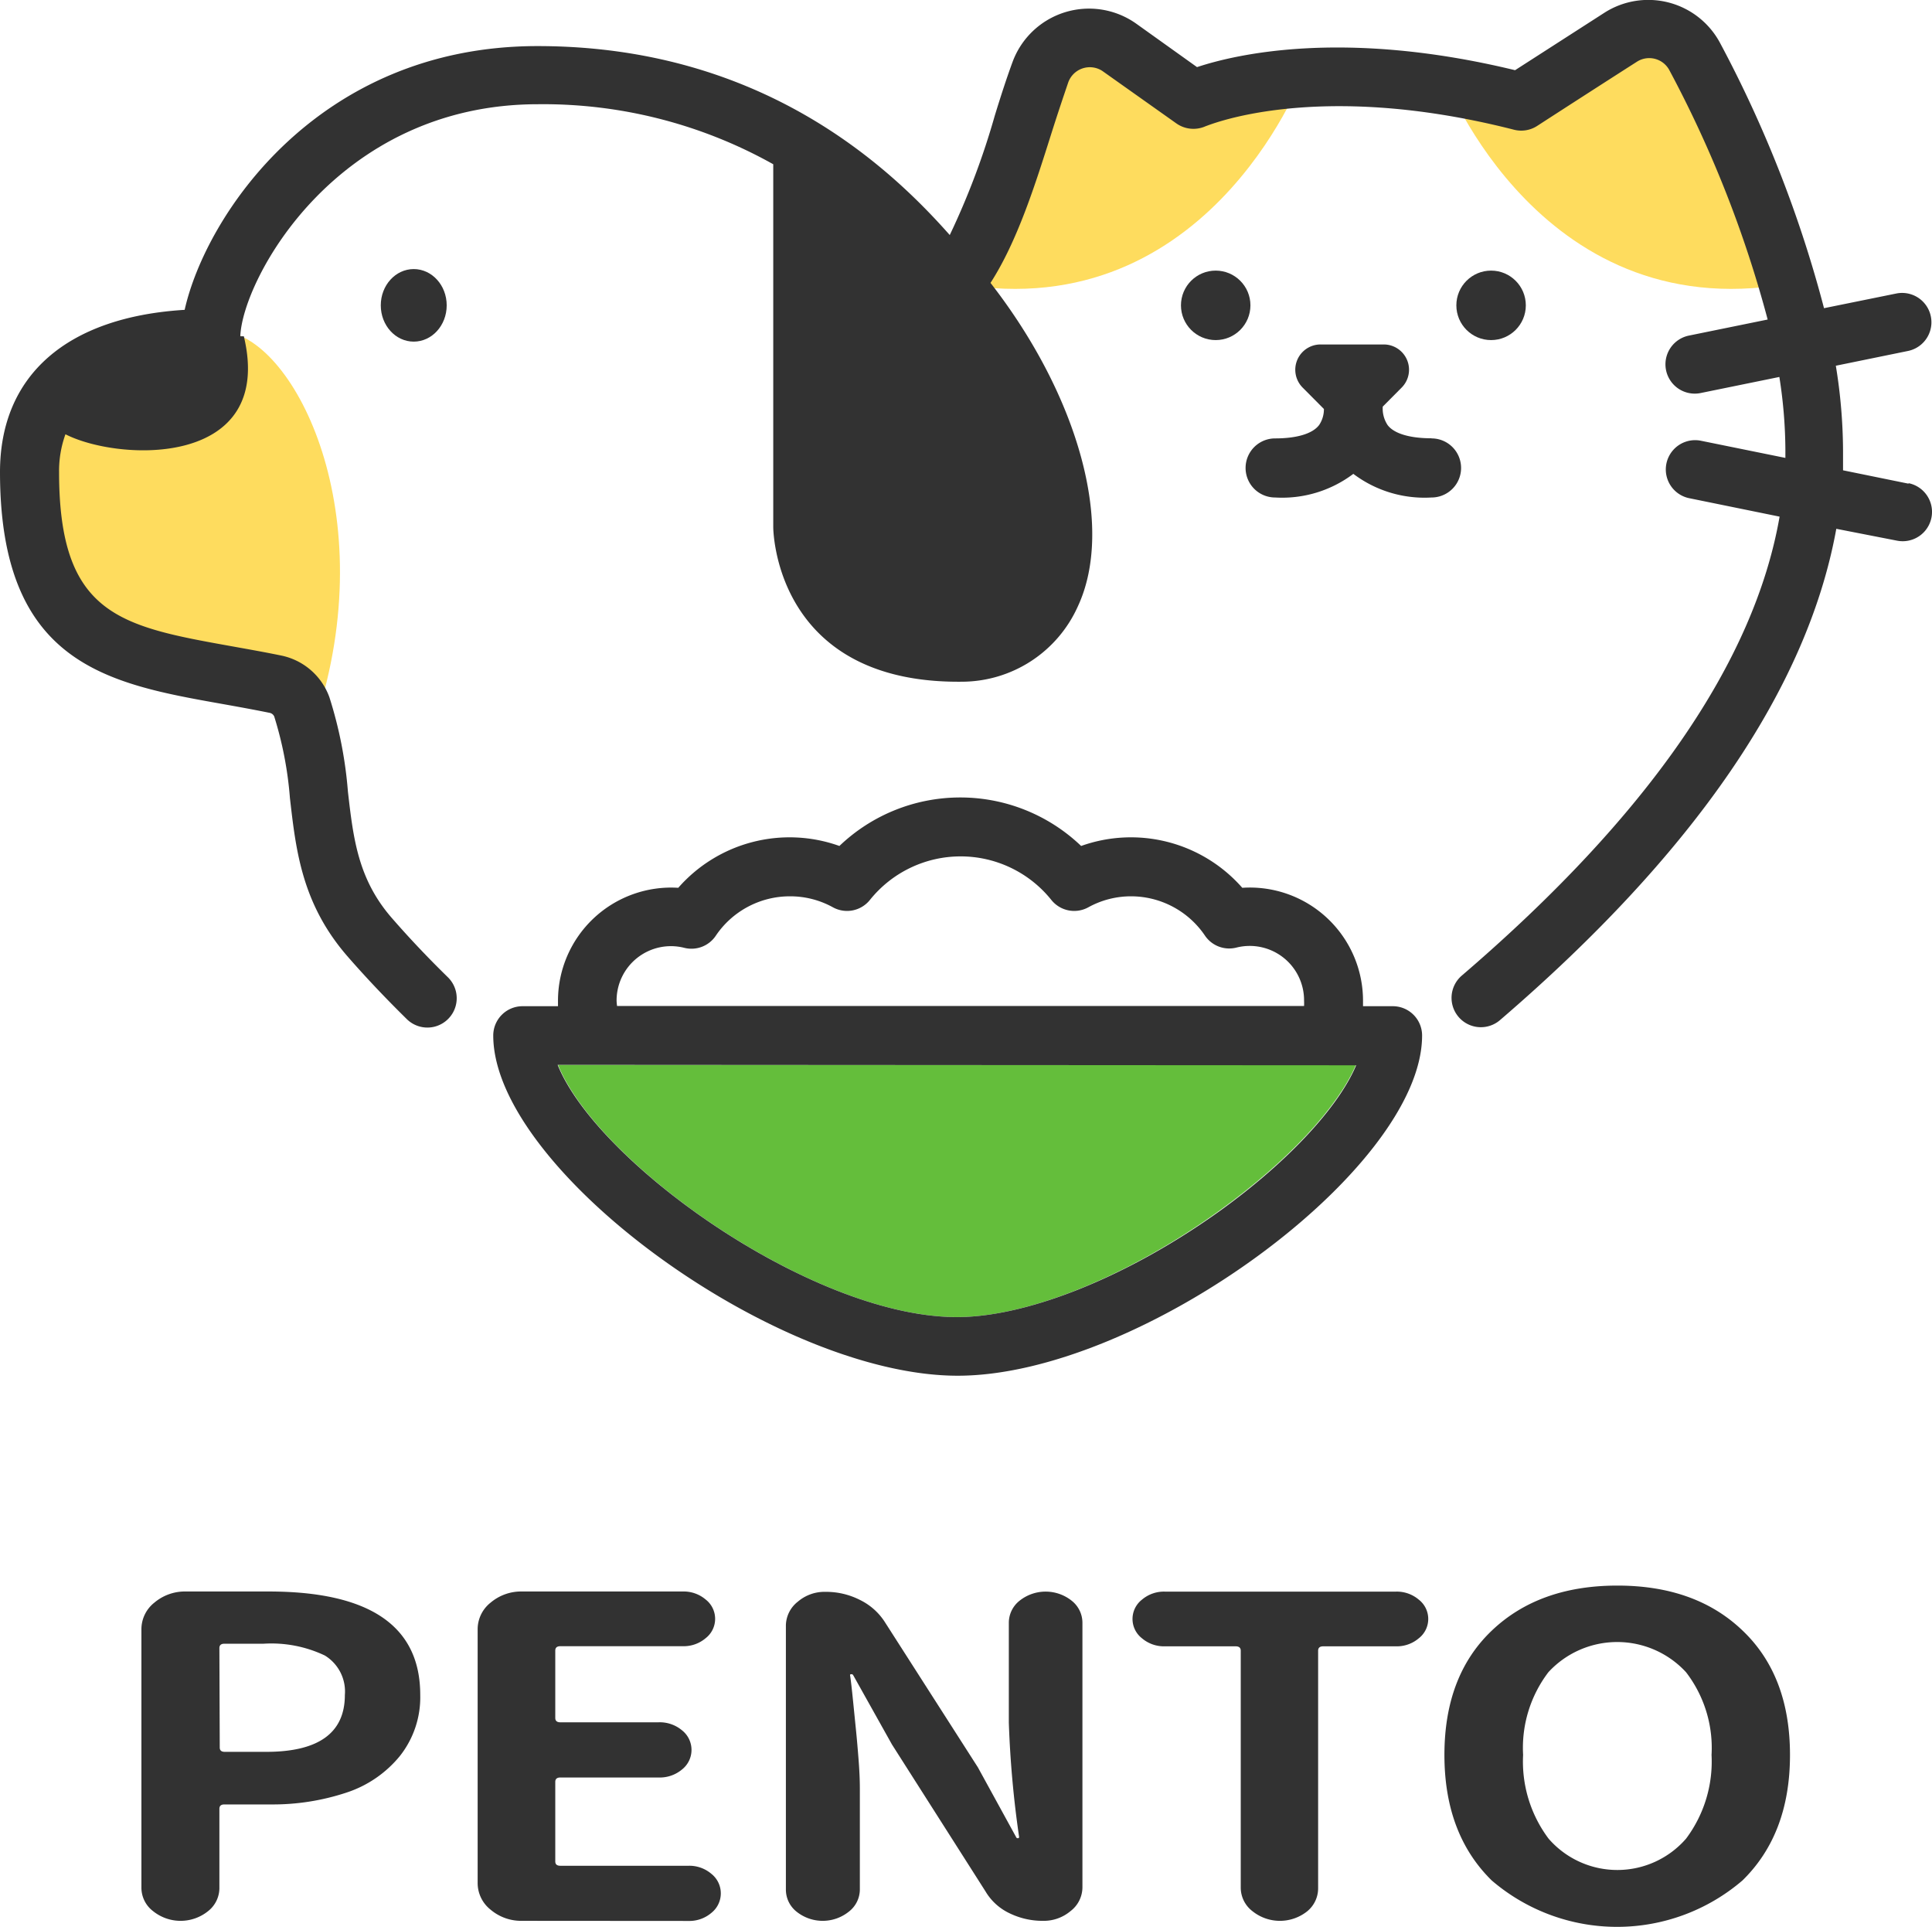 <svg id="圖層_1" data-name="圖層 1" xmlns="http://www.w3.org/2000/svg" viewBox="0 0 163.53 163.06"><defs><style>.cls-1{fill:#fedc5e;}.cls-2{fill:#323232;}.cls-3{fill:#64be3b;}</style></defs><title>工作區域 1</title><path class="cls-1" d="M26.73,60.92c-15.82-4.38-24.24-4.25-24.24-21C2.74,37,13.19,27.09,19.12,28.07,25,28.84,32.44,43.48,26.73,60.92Z"/><path class="cls-1" d="M122.27,6.56s8.28,21.76,30,17.28c-3.34-9.66-6.76-19.74-10.66-20.38s-8.43,4.7-8.43,4.7S126.41,5.35,122.27,6.56Z"/><path class="cls-1" d="M110.18,6.56s-8.28,21.76-30,17.28C83.56,14.19,87,4.11,90.89,3.46s8.43,4.7,8.43,4.7S106,5.35,110.18,6.56Z"/><ellipse class="cls-2" cx="35.02" cy="25.84" rx="2.79" ry="3.07"/><circle class="cls-2" cx="102.9" cy="25.84" r="2.94"/><circle class="cls-2" cx="126.21" cy="25.84" r="2.94"/><path class="cls-2" d="M121.17,37.09c-1.85,0-3.18-.4-3.72-1.12a2.53,2.53,0,0,1-.41-1.56l1.59-1.6a2.14,2.14,0,0,0-1.52-3.66h-5.32a2.14,2.14,0,0,0-1.52,3.66l1.79,1.8a2.4,2.4,0,0,1-.4,1.35c-.54.73-1.87,1.14-3.73,1.14a2.48,2.48,0,1,0,0,5,10,10,0,0,0,6.62-2,10,10,0,0,0,6.62,2,2.48,2.48,0,1,0,0-5Z"/><path class="cls-2" d="M161.54,40.93,156,39.8c0-.57,0-1.14,0-1.71a45.53,45.53,0,0,0-.61-7.14l6.11-1.25a2.48,2.48,0,1,0-1-4.86l-6.11,1.24a102.66,102.66,0,0,0-8.77-22.39,6.89,6.89,0,0,0-9.82-2.61l-7.56,4.86c-14.4-3.49-23.57-1.37-26.92-.26L96.17,2A6.9,6.9,0,0,0,85.7,5.26c-.5,1.36-1,2.9-1.5,4.53a64.1,64.1,0,0,1-3.81,10.1C75.18,14,64.34,3.9,45.5,3.9c-18.68,0-28.11,14.44-29.87,22.32C5.66,26.83,0,31.76,0,39.95c0,16.27,9.13,17.9,18.8,19.62,1.29.23,2.62.47,4,.75a.54.54,0,0,1,.41.31,31.08,31.08,0,0,1,1.33,6.9c.51,4.43,1,9,4.95,13.49,1.52,1.74,3.19,3.5,4.95,5.23a2.48,2.48,0,0,0,3.47-3.55c-1.67-1.63-3.24-3.29-4.68-4.94C30.31,74.45,29.91,71,29.45,67a35.38,35.38,0,0,0-1.57-8,5.51,5.51,0,0,0-4.1-3.53c-1.41-.29-2.78-.53-4.11-.77C10.18,53,5,52.06,5,39.95a9.11,9.11,0,0,1,.54-3.2c4.57,2.33,17.75,2.83,15.1-8.29l-.3,0c.17-4.76,8.09-19.64,25.2-19.64a39.85,39.85,0,0,1,19.91,5.08V44.61s0,13.27,16,13.08a10.78,10.78,0,0,0,9.78-6.37c3.13-6.71.09-17.77-7.39-27.38,2.27-3.52,3.79-8.33,5.15-12.64.5-1.58,1-3.07,1.43-4.33A1.94,1.94,0,0,1,93.3,6l6.28,4.45a2.51,2.51,0,0,0,2.47.23c.09,0,9.22-4,26.07.29a2.48,2.48,0,0,0,2-.32c1.93-1.25,5.59-3.61,8.44-5.43a1.93,1.93,0,0,1,2.75.74,98,98,0,0,1,8.31,21.08l-6.67,1.36a2.48,2.48,0,1,0,1,4.86l6.66-1.36a40.62,40.62,0,0,1,.51,6.15c0,.23,0,.47,0,.7l-7.14-1.45a2.48,2.48,0,1,0-1,4.86l7.65,1.56c-2.14,12.3-11.15,25.34-26.9,38.84a2.48,2.48,0,1,0,3.23,3.77C143.47,72.15,153,58.18,155.43,44.75l5.12,1a2.48,2.48,0,1,0,1-4.86Z"/><path class="cls-3" d="M47.23,90.11C50.6,98.5,68.84,111.46,81,111.46c6,0,14.54-3.47,22.28-9.06,5.75-4.15,10-8.76,11.49-12.29Z"/><path class="cls-2" d="M117.86,85.15h-2.49c0-.15,0-.3,0-.45a9.58,9.58,0,0,0-10.22-9.57,12.53,12.53,0,0,0-13.64-3.54,14.8,14.8,0,0,0-20.46,0,12.53,12.53,0,0,0-13.64,3.54A9.58,9.58,0,0,0,47.23,84.7c0,.15,0,.3,0,.45h-3a2.48,2.48,0,0,0-2.48,2.48c0,11.3,23.88,28.79,39.31,28.79s39.31-17.49,39.31-28.79A2.48,2.48,0,0,0,117.86,85.15Zm-3.07,5c-1.49,3.53-5.74,8.14-11.49,12.29C95.57,108,87,111.46,81,111.46c-12.19,0-30.44-13-33.8-21.35ZM52.19,84.7a4.6,4.6,0,0,1,5.73-4.49,2.48,2.48,0,0,0,2.65-1,7.56,7.56,0,0,1,6.29-3.36,7.48,7.48,0,0,1,3.64.93,2.48,2.48,0,0,0,3.13-.62,9.84,9.84,0,0,1,15.36,0,2.48,2.48,0,0,0,3.13.62,7.48,7.48,0,0,1,3.64-.93A7.56,7.56,0,0,1,102,79.19a2.48,2.48,0,0,0,2.65,1,4.6,4.6,0,0,1,5.73,4.49,4.52,4.52,0,0,1,0,.45H52.23A4.52,4.52,0,0,1,52.19,84.7Z"/><path class="cls-2" d="M17.6,161.74a3.71,3.71,0,0,1-4.63,0,2.49,2.49,0,0,1-1-2V137.88a2.87,2.87,0,0,1,1.1-2.26,4,4,0,0,1,2.66-.94h7q12.84,0,12.84,8.75a8,8,0,0,1-1.73,5.18,9.75,9.75,0,0,1-4.52,3.09,19.8,19.8,0,0,1-6.42,1H19c-.29,0-.43.12-.43.37v6.73A2.49,2.49,0,0,1,17.6,161.74Zm1-13.86c0,.25.14.37.43.37h3.5q6.66,0,6.66-4.81a3.57,3.57,0,0,0-1.69-3.34,10.53,10.53,0,0,0-5.19-1H19c-.29,0-.43.12-.43.37Z"/><path class="cls-2" d="M44.19,162.55a4,4,0,0,1-2.66-.94,2.87,2.87,0,0,1-1.1-2.26V137.88a2.87,2.87,0,0,1,1.1-2.26,4,4,0,0,1,2.66-.94H57.81a2.87,2.87,0,0,1,1.92.68,2.07,2.07,0,0,1,0,3.27,2.87,2.87,0,0,1-1.92.68H47.43q-.43,0-.43.37v5.7q0,.37.43.37h8.3a2.93,2.93,0,0,1,2,.68,2.11,2.11,0,0,1,0,3.31,2.93,2.93,0,0,1-2,.68h-8.3q-.43,0-.43.37v6.73c0,.25.14.37.43.37H58.29a2.87,2.87,0,0,1,1.92.68,2.11,2.11,0,0,1,0,3.31,2.87,2.87,0,0,1-1.92.68Z"/><path class="cls-2" d="M71.84,161.78a3.54,3.54,0,0,1-4.41,0,2.38,2.38,0,0,1-.91-1.87V137.55a2.6,2.6,0,0,1,1-2,3.47,3.47,0,0,1,2.36-.84,6.31,6.31,0,0,1,2.9.68,5.22,5.22,0,0,1,2.08,1.82l7.91,12.35L86,155.45a.15.15,0,0,0,.15.11.1.1,0,0,0,.11-.11,87.26,87.26,0,0,1-.87-9.67v-8.45a2.38,2.38,0,0,1,.91-1.87,3.54,3.54,0,0,1,4.41,0,2.38,2.38,0,0,1,.91,1.88v22.38a2.54,2.54,0,0,1-1,2,3.52,3.52,0,0,1-2.36.83,6.37,6.37,0,0,1-2.85-.66,4.69,4.69,0,0,1-2-1.84l-7.91-12.42-3.29-5.88a.16.16,0,0,0-.15-.07q-.11,0-.11.07.09.55.26,2.24t.26,2.59q.09.9.2,2.3t.11,2.5v8.53A2.38,2.38,0,0,1,71.84,161.78Z"/><path class="cls-2" d="M110.65,161.74a3.71,3.71,0,0,1-4.63,0,2.51,2.51,0,0,1-1-2V139.69q0-.37-.43-.37H98.58a2.87,2.87,0,0,1-1.92-.68,2.07,2.07,0,0,1,0-3.27,2.87,2.87,0,0,1,1.92-.68h19.59a2.87,2.87,0,0,1,1.92.68,2.07,2.07,0,0,1,0,3.27,2.87,2.87,0,0,1-1.92.68H112q-.43,0-.43.37v20.07A2.51,2.51,0,0,1,110.65,161.74Z"/><path class="cls-2" d="M147.49,159.13a16.3,16.3,0,0,1-21.23,0q-4-3.93-4-10.62t4-10.51q4-3.82,10.64-3.82T147.51,138q4,3.82,4,10.51T147.49,159.13Zm-16.41-3.53a7.71,7.71,0,0,0,11.63,0,10.88,10.88,0,0,0,2.16-7.09,10.5,10.5,0,0,0-2.16-7,7.92,7.92,0,0,0-11.65,0,10.57,10.57,0,0,0-2.14,7A10.87,10.87,0,0,0,131.08,155.6Z"/></svg>